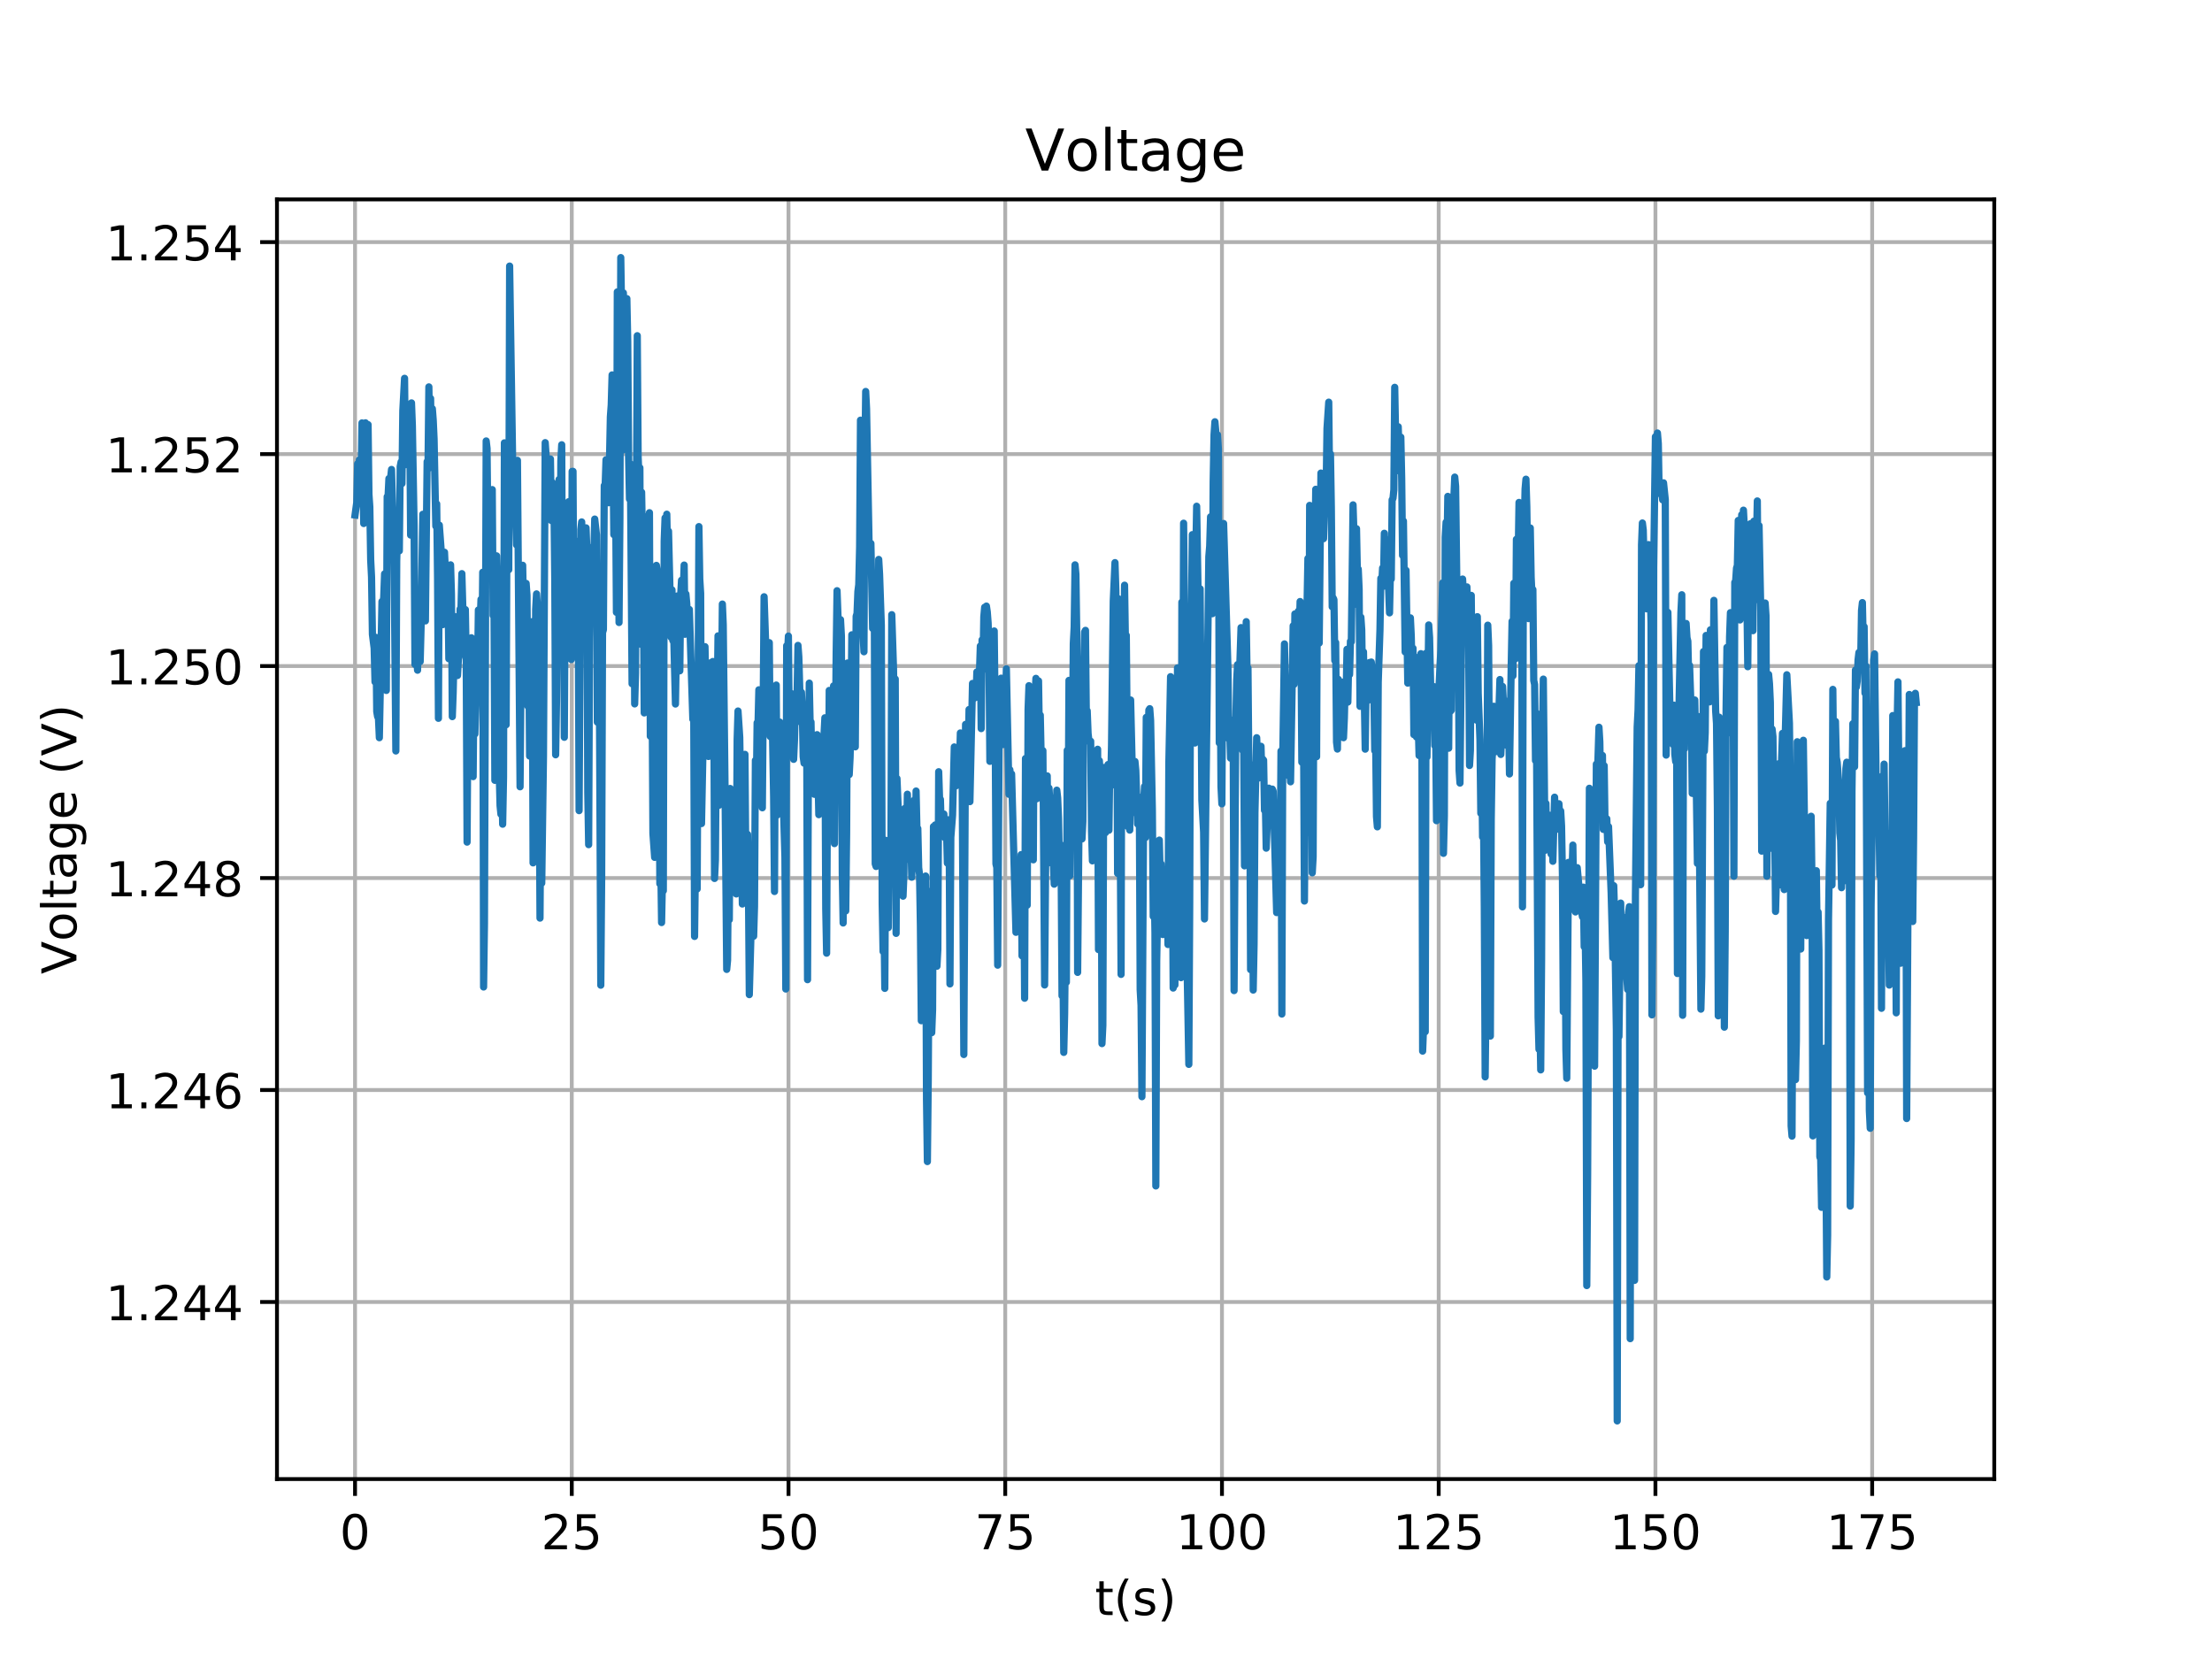 <?xml version="1.0" encoding="utf-8" standalone="no"?>
<!DOCTYPE svg PUBLIC "-//W3C//DTD SVG 1.1//EN"
  "http://www.w3.org/Graphics/SVG/1.1/DTD/svg11.dtd">
<!-- Created with matplotlib (http://matplotlib.org/) -->
<svg height="345pt" version="1.1" viewBox="0 0 460 345" width="460pt" xmlns="http://www.w3.org/2000/svg" xmlns:xlink="http://www.w3.org/1999/xlink">
 <defs>
  <style type="text/css">
*{stroke-linecap:butt;stroke-linejoin:round;}
  </style>
 </defs>
 <g id="figure_1">
  <g id="patch_1">
   <path d="M 0 345.6 
L 460.8 345.6 
L 460.8 0 
L 0 0 
z
" style="fill:#ffffff;"/>
  </g>
  <g id="axes_1">
   <g id="patch_2">
    <path d="M 57.6 307.584 
L 414.72 307.584 
L 414.72 41.472 
L 57.6 41.472 
z
" style="fill:#ffffff;"/>
   </g>
   <g id="matplotlib.axis_1">
    <g id="xtick_1">
     <g id="line2d_1">
      <path clip-path="url(#p8e4922c25b)" d="M 73.833 307.584 
L 73.833 41.472 
" style="fill:none;stroke:#b0b0b0;stroke-linecap:square;stroke-width:0.8;"/>
     </g>
     <g id="line2d_2">
      <defs>
       <path d="M 0 0 
L 0 3.5 
" id="m3e5cd35d82" style="stroke:#000000;stroke-width:0.8;"/>
      </defs>
      <g>
       <use style="stroke:#000000;stroke-width:0.8;" x="73.833" xlink:href="#m3e5cd35d82" y="307.584"/>
      </g>
     </g>
     <g id="text_1">
      <!-- 0 -->
      <defs>
       <path d="M 31.781 66.406 
Q 24.172 66.406 20.328 58.906 
Q 16.5 51.422 16.5 36.375 
Q 16.5 21.391 20.328 13.891 
Q 24.172 6.391 31.781 6.391 
Q 39.453 6.391 43.281 13.891 
Q 47.125 21.391 47.125 36.375 
Q 47.125 51.422 43.281 58.906 
Q 39.453 66.406 31.781 66.406 
z
M 31.781 74.219 
Q 44.047 74.219 50.516 64.516 
Q 56.984 54.828 56.984 36.375 
Q 56.984 17.969 50.516 8.266 
Q 44.047 -1.422 31.781 -1.422 
Q 19.531 -1.422 13.062 8.266 
Q 6.594 17.969 6.594 36.375 
Q 6.594 54.828 13.062 64.516 
Q 19.531 74.219 31.781 74.219 
z
" id="DejaVuSans-30"/>
      </defs>
      <g transform="translate(70.651 322.182)scale(0.1 -0.1)">
       <use xlink:href="#DejaVuSans-30"/>
      </g>
     </g>
    </g>
    <g id="xtick_2">
     <g id="line2d_3">
      <path clip-path="url(#p8e4922c25b)" d="M 118.904 307.584 
L 118.904 41.472 
" style="fill:none;stroke:#b0b0b0;stroke-linecap:square;stroke-width:0.8;"/>
     </g>
     <g id="line2d_4">
      <g>
       <use style="stroke:#000000;stroke-width:0.8;" x="118.904" xlink:href="#m3e5cd35d82" y="307.584"/>
      </g>
     </g>
     <g id="text_2">
      <!-- 25 -->
      <defs>
       <path d="M 19.188 8.297 
L 53.609 8.297 
L 53.609 0 
L 7.328 0 
L 7.328 8.297 
Q 12.938 14.109 22.625 23.891 
Q 32.328 33.688 34.812 36.531 
Q 39.547 41.844 41.422 45.531 
Q 43.312 49.219 43.312 52.781 
Q 43.312 58.594 39.234 62.25 
Q 35.156 65.922 28.609 65.922 
Q 23.969 65.922 18.812 64.312 
Q 13.672 62.703 7.812 59.422 
L 7.812 69.391 
Q 13.766 71.781 18.938 73 
Q 24.125 74.219 28.422 74.219 
Q 39.75 74.219 46.484 68.547 
Q 53.219 62.891 53.219 53.422 
Q 53.219 48.922 51.531 44.891 
Q 49.859 40.875 45.406 35.406 
Q 44.188 33.984 37.641 27.219 
Q 31.109 20.453 19.188 8.297 
z
" id="DejaVuSans-32"/>
       <path d="M 10.797 72.906 
L 49.516 72.906 
L 49.516 64.594 
L 19.828 64.594 
L 19.828 46.734 
Q 21.969 47.469 24.109 47.828 
Q 26.266 48.188 28.422 48.188 
Q 40.625 48.188 47.75 41.5 
Q 54.891 34.812 54.891 23.391 
Q 54.891 11.625 47.562 5.094 
Q 40.234 -1.422 26.906 -1.422 
Q 22.312 -1.422 17.547 -0.641 
Q 12.797 0.141 7.719 1.703 
L 7.719 11.625 
Q 12.109 9.234 16.797 8.062 
Q 21.484 6.891 26.703 6.891 
Q 35.156 6.891 40.078 11.328 
Q 45.016 15.766 45.016 23.391 
Q 45.016 31 40.078 35.438 
Q 35.156 39.891 26.703 39.891 
Q 22.75 39.891 18.812 39.016 
Q 14.891 38.141 10.797 36.281 
z
" id="DejaVuSans-35"/>
      </defs>
      <g transform="translate(112.541 322.182)scale(0.1 -0.1)">
       <use xlink:href="#DejaVuSans-32"/>
       <use x="63.623" xlink:href="#DejaVuSans-35"/>
      </g>
     </g>
    </g>
    <g id="xtick_3">
     <g id="line2d_5">
      <path clip-path="url(#p8e4922c25b)" d="M 163.974 307.584 
L 163.974 41.472 
" style="fill:none;stroke:#b0b0b0;stroke-linecap:square;stroke-width:0.8;"/>
     </g>
     <g id="line2d_6">
      <g>
       <use style="stroke:#000000;stroke-width:0.8;" x="163.974" xlink:href="#m3e5cd35d82" y="307.584"/>
      </g>
     </g>
     <g id="text_3">
      <!-- 50 -->
      <g transform="translate(157.612 322.182)scale(0.1 -0.1)">
       <use xlink:href="#DejaVuSans-35"/>
       <use x="63.623" xlink:href="#DejaVuSans-30"/>
      </g>
     </g>
    </g>
    <g id="xtick_4">
     <g id="line2d_7">
      <path clip-path="url(#p8e4922c25b)" d="M 209.045 307.584 
L 209.045 41.472 
" style="fill:none;stroke:#b0b0b0;stroke-linecap:square;stroke-width:0.8;"/>
     </g>
     <g id="line2d_8">
      <g>
       <use style="stroke:#000000;stroke-width:0.8;" x="209.045" xlink:href="#m3e5cd35d82" y="307.584"/>
      </g>
     </g>
     <g id="text_4">
      <!-- 75 -->
      <defs>
       <path d="M 8.203 72.906 
L 55.078 72.906 
L 55.078 68.703 
L 28.609 0 
L 18.312 0 
L 43.219 64.594 
L 8.203 64.594 
z
" id="DejaVuSans-37"/>
      </defs>
      <g transform="translate(202.683 322.182)scale(0.1 -0.1)">
       <use xlink:href="#DejaVuSans-37"/>
       <use x="63.623" xlink:href="#DejaVuSans-35"/>
      </g>
     </g>
    </g>
    <g id="xtick_5">
     <g id="line2d_9">
      <path clip-path="url(#p8e4922c25b)" d="M 254.116 307.584 
L 254.116 41.472 
" style="fill:none;stroke:#b0b0b0;stroke-linecap:square;stroke-width:0.8;"/>
     </g>
     <g id="line2d_10">
      <g>
       <use style="stroke:#000000;stroke-width:0.8;" x="254.116" xlink:href="#m3e5cd35d82" y="307.584"/>
      </g>
     </g>
     <g id="text_5">
      <!-- 100 -->
      <defs>
       <path d="M 12.406 8.297 
L 28.516 8.297 
L 28.516 63.922 
L 10.984 60.406 
L 10.984 69.391 
L 28.422 72.906 
L 38.281 72.906 
L 38.281 8.297 
L 54.391 8.297 
L 54.391 0 
L 12.406 0 
z
" id="DejaVuSans-31"/>
      </defs>
      <g transform="translate(244.572 322.182)scale(0.1 -0.1)">
       <use xlink:href="#DejaVuSans-31"/>
       <use x="63.623" xlink:href="#DejaVuSans-30"/>
       <use x="127.246" xlink:href="#DejaVuSans-30"/>
      </g>
     </g>
    </g>
    <g id="xtick_6">
     <g id="line2d_11">
      <path clip-path="url(#p8e4922c25b)" d="M 299.187 307.584 
L 299.187 41.472 
" style="fill:none;stroke:#b0b0b0;stroke-linecap:square;stroke-width:0.8;"/>
     </g>
     <g id="line2d_12">
      <g>
       <use style="stroke:#000000;stroke-width:0.8;" x="299.187" xlink:href="#m3e5cd35d82" y="307.584"/>
      </g>
     </g>
     <g id="text_6">
      <!-- 125 -->
      <g transform="translate(289.643 322.182)scale(0.1 -0.1)">
       <use xlink:href="#DejaVuSans-31"/>
       <use x="63.623" xlink:href="#DejaVuSans-32"/>
       <use x="127.246" xlink:href="#DejaVuSans-35"/>
      </g>
     </g>
    </g>
    <g id="xtick_7">
     <g id="line2d_13">
      <path clip-path="url(#p8e4922c25b)" d="M 344.258 307.584 
L 344.258 41.472 
" style="fill:none;stroke:#b0b0b0;stroke-linecap:square;stroke-width:0.8;"/>
     </g>
     <g id="line2d_14">
      <g>
       <use style="stroke:#000000;stroke-width:0.8;" x="344.258" xlink:href="#m3e5cd35d82" y="307.584"/>
      </g>
     </g>
     <g id="text_7">
      <!-- 150 -->
      <g transform="translate(334.714 322.182)scale(0.1 -0.1)">
       <use xlink:href="#DejaVuSans-31"/>
       <use x="63.623" xlink:href="#DejaVuSans-35"/>
       <use x="127.246" xlink:href="#DejaVuSans-30"/>
      </g>
     </g>
    </g>
    <g id="xtick_8">
     <g id="line2d_15">
      <path clip-path="url(#p8e4922c25b)" d="M 389.329 307.584 
L 389.329 41.472 
" style="fill:none;stroke:#b0b0b0;stroke-linecap:square;stroke-width:0.8;"/>
     </g>
     <g id="line2d_16">
      <g>
       <use style="stroke:#000000;stroke-width:0.8;" x="389.329" xlink:href="#m3e5cd35d82" y="307.584"/>
      </g>
     </g>
     <g id="text_8">
      <!-- 175 -->
      <g transform="translate(379.785 322.182)scale(0.1 -0.1)">
       <use xlink:href="#DejaVuSans-31"/>
       <use x="63.623" xlink:href="#DejaVuSans-37"/>
       <use x="127.246" xlink:href="#DejaVuSans-35"/>
      </g>
     </g>
    </g>
    <g id="text_9">
     <!-- t(s) -->
     <defs>
      <path d="M 18.312 70.219 
L 18.312 54.688 
L 36.812 54.688 
L 36.812 47.703 
L 18.312 47.703 
L 18.312 18.016 
Q 18.312 11.328 20.141 9.422 
Q 21.969 7.516 27.594 7.516 
L 36.812 7.516 
L 36.812 0 
L 27.594 0 
Q 17.188 0 13.234 3.875 
Q 9.281 7.766 9.281 18.016 
L 9.281 47.703 
L 2.688 47.703 
L 2.688 54.688 
L 9.281 54.688 
L 9.281 70.219 
z
" id="DejaVuSans-74"/>
      <path d="M 31 75.875 
Q 24.469 64.656 21.281 53.656 
Q 18.109 42.672 18.109 31.391 
Q 18.109 20.125 21.312 9.062 
Q 24.516 -2 31 -13.188 
L 23.188 -13.188 
Q 15.875 -1.703 12.234 9.375 
Q 8.594 20.453 8.594 31.391 
Q 8.594 42.281 12.203 53.312 
Q 15.828 64.359 23.188 75.875 
z
" id="DejaVuSans-28"/>
      <path d="M 44.281 53.078 
L 44.281 44.578 
Q 40.484 46.531 36.375 47.5 
Q 32.281 48.484 27.875 48.484 
Q 21.188 48.484 17.844 46.438 
Q 14.5 44.391 14.5 40.281 
Q 14.5 37.156 16.891 35.375 
Q 19.281 33.594 26.516 31.984 
L 29.594 31.297 
Q 39.156 29.25 43.188 25.516 
Q 47.219 21.781 47.219 15.094 
Q 47.219 7.469 41.188 3.016 
Q 35.156 -1.422 24.609 -1.422 
Q 20.219 -1.422 15.453 -0.562 
Q 10.688 0.297 5.422 2 
L 5.422 11.281 
Q 10.406 8.688 15.234 7.391 
Q 20.062 6.109 24.812 6.109 
Q 31.156 6.109 34.562 8.281 
Q 37.984 10.453 37.984 14.406 
Q 37.984 18.062 35.516 20.016 
Q 33.062 21.969 24.703 23.781 
L 21.578 24.516 
Q 13.234 26.266 9.516 29.906 
Q 5.812 33.547 5.812 39.891 
Q 5.812 47.609 11.281 51.797 
Q 16.75 56 26.812 56 
Q 31.781 56 36.172 55.266 
Q 40.578 54.547 44.281 53.078 
z
" id="DejaVuSans-73"/>
      <path d="M 8.016 75.875 
L 15.828 75.875 
Q 23.141 64.359 26.781 53.312 
Q 30.422 42.281 30.422 31.391 
Q 30.422 20.453 26.781 9.375 
Q 23.141 -1.703 15.828 -13.188 
L 8.016 -13.188 
Q 14.5 -2 17.703 9.062 
Q 20.906 20.125 20.906 31.391 
Q 20.906 42.672 17.703 53.656 
Q 14.5 64.656 8.016 75.875 
z
" id="DejaVuSans-29"/>
     </defs>
     <g transform="translate(227.694 335.861)scale(0.1 -0.1)">
      <use xlink:href="#DejaVuSans-74"/>
      <use x="39.209" xlink:href="#DejaVuSans-28"/>
      <use x="78.223" xlink:href="#DejaVuSans-73"/>
      <use x="130.322" xlink:href="#DejaVuSans-29"/>
     </g>
    </g>
   </g>
   <g id="matplotlib.axis_2">
    <g id="ytick_1">
     <g id="line2d_17">
      <path clip-path="url(#p8e4922c25b)" d="M 57.6 270.758 
L 414.72 270.758 
" style="fill:none;stroke:#b0b0b0;stroke-linecap:square;stroke-width:0.8;"/>
     </g>
     <g id="line2d_18">
      <defs>
       <path d="M 0 0 
L -3.5 0 
" id="m427b2dc413" style="stroke:#000000;stroke-width:0.8;"/>
      </defs>
      <g>
       <use style="stroke:#000000;stroke-width:0.8;" x="57.6" xlink:href="#m427b2dc413" y="270.758"/>
      </g>
     </g>
     <g id="text_10">
      <!-- 1.244 -->
      <defs>
       <path d="M 10.688 12.406 
L 21 12.406 
L 21 0 
L 10.688 0 
z
" id="DejaVuSans-2e"/>
       <path d="M 37.797 64.312 
L 12.891 25.391 
L 37.797 25.391 
z
M 35.203 72.906 
L 47.609 72.906 
L 47.609 25.391 
L 58.016 25.391 
L 58.016 17.188 
L 47.609 17.188 
L 47.609 0 
L 37.797 0 
L 37.797 17.188 
L 4.891 17.188 
L 4.891 26.703 
z
" id="DejaVuSans-34"/>
      </defs>
      <g transform="translate(21.972 274.557)scale(0.1 -0.1)">
       <use xlink:href="#DejaVuSans-31"/>
       <use x="63.623" xlink:href="#DejaVuSans-2e"/>
       <use x="95.41" xlink:href="#DejaVuSans-32"/>
       <use x="159.033" xlink:href="#DejaVuSans-34"/>
       <use x="222.656" xlink:href="#DejaVuSans-34"/>
      </g>
     </g>
    </g>
    <g id="ytick_2">
     <g id="line2d_19">
      <path clip-path="url(#p8e4922c25b)" d="M 57.6 226.677 
L 414.72 226.677 
" style="fill:none;stroke:#b0b0b0;stroke-linecap:square;stroke-width:0.8;"/>
     </g>
     <g id="line2d_20">
      <g>
       <use style="stroke:#000000;stroke-width:0.8;" x="57.6" xlink:href="#m427b2dc413" y="226.677"/>
      </g>
     </g>
     <g id="text_11">
      <!-- 1.246 -->
      <defs>
       <path d="M 33.016 40.375 
Q 26.375 40.375 22.484 35.828 
Q 18.609 31.297 18.609 23.391 
Q 18.609 15.531 22.484 10.953 
Q 26.375 6.391 33.016 6.391 
Q 39.656 6.391 43.531 10.953 
Q 47.406 15.531 47.406 23.391 
Q 47.406 31.297 43.531 35.828 
Q 39.656 40.375 33.016 40.375 
z
M 52.594 71.297 
L 52.594 62.312 
Q 48.875 64.062 45.094 64.984 
Q 41.312 65.922 37.594 65.922 
Q 27.828 65.922 22.672 59.328 
Q 17.531 52.734 16.797 39.406 
Q 19.672 43.656 24.016 45.922 
Q 28.375 48.188 33.594 48.188 
Q 44.578 48.188 50.953 41.516 
Q 57.328 34.859 57.328 23.391 
Q 57.328 12.156 50.688 5.359 
Q 44.047 -1.422 33.016 -1.422 
Q 20.359 -1.422 13.672 8.266 
Q 6.984 17.969 6.984 36.375 
Q 6.984 53.656 15.188 63.938 
Q 23.391 74.219 37.203 74.219 
Q 40.922 74.219 44.703 73.484 
Q 48.484 72.75 52.594 71.297 
z
" id="DejaVuSans-36"/>
      </defs>
      <g transform="translate(21.972 230.476)scale(0.1 -0.1)">
       <use xlink:href="#DejaVuSans-31"/>
       <use x="63.623" xlink:href="#DejaVuSans-2e"/>
       <use x="95.41" xlink:href="#DejaVuSans-32"/>
       <use x="159.033" xlink:href="#DejaVuSans-34"/>
       <use x="222.656" xlink:href="#DejaVuSans-36"/>
      </g>
     </g>
    </g>
    <g id="ytick_3">
     <g id="line2d_21">
      <path clip-path="url(#p8e4922c25b)" d="M 57.6 182.595 
L 414.72 182.595 
" style="fill:none;stroke:#b0b0b0;stroke-linecap:square;stroke-width:0.8;"/>
     </g>
     <g id="line2d_22">
      <g>
       <use style="stroke:#000000;stroke-width:0.8;" x="57.6" xlink:href="#m427b2dc413" y="182.595"/>
      </g>
     </g>
     <g id="text_12">
      <!-- 1.248 -->
      <defs>
       <path d="M 31.781 34.625 
Q 24.75 34.625 20.719 30.859 
Q 16.703 27.094 16.703 20.516 
Q 16.703 13.922 20.719 10.156 
Q 24.75 6.391 31.781 6.391 
Q 38.812 6.391 42.859 10.172 
Q 46.922 13.969 46.922 20.516 
Q 46.922 27.094 42.891 30.859 
Q 38.875 34.625 31.781 34.625 
z
M 21.922 38.812 
Q 15.578 40.375 12.031 44.719 
Q 8.5 49.078 8.5 55.328 
Q 8.5 64.062 14.719 69.141 
Q 20.953 74.219 31.781 74.219 
Q 42.672 74.219 48.875 69.141 
Q 55.078 64.062 55.078 55.328 
Q 55.078 49.078 51.531 44.719 
Q 48 40.375 41.703 38.812 
Q 48.828 37.156 52.797 32.312 
Q 56.781 27.484 56.781 20.516 
Q 56.781 9.906 50.312 4.234 
Q 43.844 -1.422 31.781 -1.422 
Q 19.734 -1.422 13.25 4.234 
Q 6.781 9.906 6.781 20.516 
Q 6.781 27.484 10.781 32.312 
Q 14.797 37.156 21.922 38.812 
z
M 18.312 54.391 
Q 18.312 48.734 21.844 45.562 
Q 25.391 42.391 31.781 42.391 
Q 38.141 42.391 41.719 45.562 
Q 45.312 48.734 45.312 54.391 
Q 45.312 60.062 41.719 63.234 
Q 38.141 66.406 31.781 66.406 
Q 25.391 66.406 21.844 63.234 
Q 18.312 60.062 18.312 54.391 
z
" id="DejaVuSans-38"/>
      </defs>
      <g transform="translate(21.972 186.394)scale(0.1 -0.1)">
       <use xlink:href="#DejaVuSans-31"/>
       <use x="63.623" xlink:href="#DejaVuSans-2e"/>
       <use x="95.41" xlink:href="#DejaVuSans-32"/>
       <use x="159.033" xlink:href="#DejaVuSans-34"/>
       <use x="222.656" xlink:href="#DejaVuSans-38"/>
      </g>
     </g>
    </g>
    <g id="ytick_4">
     <g id="line2d_23">
      <path clip-path="url(#p8e4922c25b)" d="M 57.6 138.513 
L 414.72 138.513 
" style="fill:none;stroke:#b0b0b0;stroke-linecap:square;stroke-width:0.8;"/>
     </g>
     <g id="line2d_24">
      <g>
       <use style="stroke:#000000;stroke-width:0.8;" x="57.6" xlink:href="#m427b2dc413" y="138.513"/>
      </g>
     </g>
     <g id="text_13">
      <!-- 1.250 -->
      <g transform="translate(21.972 142.313)scale(0.1 -0.1)">
       <use xlink:href="#DejaVuSans-31"/>
       <use x="63.623" xlink:href="#DejaVuSans-2e"/>
       <use x="95.41" xlink:href="#DejaVuSans-32"/>
       <use x="159.033" xlink:href="#DejaVuSans-35"/>
       <use x="222.656" xlink:href="#DejaVuSans-30"/>
      </g>
     </g>
    </g>
    <g id="ytick_5">
     <g id="line2d_25">
      <path clip-path="url(#p8e4922c25b)" d="M 57.6 94.432 
L 414.72 94.432 
" style="fill:none;stroke:#b0b0b0;stroke-linecap:square;stroke-width:0.8;"/>
     </g>
     <g id="line2d_26">
      <g>
       <use style="stroke:#000000;stroke-width:0.8;" x="57.6" xlink:href="#m427b2dc413" y="94.432"/>
      </g>
     </g>
     <g id="text_14">
      <!-- 1.252 -->
      <g transform="translate(21.972 98.231)scale(0.1 -0.1)">
       <use xlink:href="#DejaVuSans-31"/>
       <use x="63.623" xlink:href="#DejaVuSans-2e"/>
       <use x="95.41" xlink:href="#DejaVuSans-32"/>
       <use x="159.033" xlink:href="#DejaVuSans-35"/>
       <use x="222.656" xlink:href="#DejaVuSans-32"/>
      </g>
     </g>
    </g>
    <g id="ytick_6">
     <g id="line2d_27">
      <path clip-path="url(#p8e4922c25b)" d="M 57.6 50.35 
L 414.72 50.35 
" style="fill:none;stroke:#b0b0b0;stroke-linecap:square;stroke-width:0.8;"/>
     </g>
     <g id="line2d_28">
      <g>
       <use style="stroke:#000000;stroke-width:0.8;" x="57.6" xlink:href="#m427b2dc413" y="50.35"/>
      </g>
     </g>
     <g id="text_15">
      <!-- 1.254 -->
      <g transform="translate(21.972 54.149)scale(0.1 -0.1)">
       <use xlink:href="#DejaVuSans-31"/>
       <use x="63.623" xlink:href="#DejaVuSans-2e"/>
       <use x="95.41" xlink:href="#DejaVuSans-32"/>
       <use x="159.033" xlink:href="#DejaVuSans-35"/>
       <use x="222.656" xlink:href="#DejaVuSans-34"/>
      </g>
     </g>
    </g>
    <g id="text_16">
     <!-- Voltage (V) -->
     <defs>
      <path d="M 28.609 0 
L 0.781 72.906 
L 11.078 72.906 
L 34.188 11.531 
L 57.328 72.906 
L 67.578 72.906 
L 39.797 0 
z
" id="DejaVuSans-56"/>
      <path d="M 30.609 48.391 
Q 23.391 48.391 19.188 42.75 
Q 14.984 37.109 14.984 27.297 
Q 14.984 17.484 19.156 11.844 
Q 23.344 6.203 30.609 6.203 
Q 37.797 6.203 41.984 11.859 
Q 46.188 17.531 46.188 27.297 
Q 46.188 37.016 41.984 42.703 
Q 37.797 48.391 30.609 48.391 
z
M 30.609 56 
Q 42.328 56 49.016 48.375 
Q 55.719 40.766 55.719 27.297 
Q 55.719 13.875 49.016 6.219 
Q 42.328 -1.422 30.609 -1.422 
Q 18.844 -1.422 12.172 6.219 
Q 5.516 13.875 5.516 27.297 
Q 5.516 40.766 12.172 48.375 
Q 18.844 56 30.609 56 
z
" id="DejaVuSans-6f"/>
      <path d="M 9.422 75.984 
L 18.406 75.984 
L 18.406 0 
L 9.422 0 
z
" id="DejaVuSans-6c"/>
      <path d="M 34.281 27.484 
Q 23.391 27.484 19.188 25 
Q 14.984 22.516 14.984 16.5 
Q 14.984 11.719 18.141 8.906 
Q 21.297 6.109 26.703 6.109 
Q 34.188 6.109 38.703 11.406 
Q 43.219 16.703 43.219 25.484 
L 43.219 27.484 
z
M 52.203 31.203 
L 52.203 0 
L 43.219 0 
L 43.219 8.297 
Q 40.141 3.328 35.547 0.953 
Q 30.953 -1.422 24.312 -1.422 
Q 15.922 -1.422 10.953 3.297 
Q 6 8.016 6 15.922 
Q 6 25.141 12.172 29.828 
Q 18.359 34.516 30.609 34.516 
L 43.219 34.516 
L 43.219 35.406 
Q 43.219 41.609 39.141 45 
Q 35.062 48.391 27.688 48.391 
Q 23 48.391 18.547 47.266 
Q 14.109 46.141 10.016 43.891 
L 10.016 52.203 
Q 14.938 54.109 19.578 55.047 
Q 24.219 56 28.609 56 
Q 40.484 56 46.344 49.844 
Q 52.203 43.703 52.203 31.203 
z
" id="DejaVuSans-61"/>
      <path d="M 45.406 27.984 
Q 45.406 37.75 41.375 43.109 
Q 37.359 48.484 30.078 48.484 
Q 22.859 48.484 18.828 43.109 
Q 14.797 37.75 14.797 27.984 
Q 14.797 18.266 18.828 12.891 
Q 22.859 7.516 30.078 7.516 
Q 37.359 7.516 41.375 12.891 
Q 45.406 18.266 45.406 27.984 
z
M 54.391 6.781 
Q 54.391 -7.172 48.188 -13.984 
Q 42 -20.797 29.203 -20.797 
Q 24.469 -20.797 20.266 -20.094 
Q 16.062 -19.391 12.109 -17.922 
L 12.109 -9.188 
Q 16.062 -11.328 19.922 -12.344 
Q 23.781 -13.375 27.781 -13.375 
Q 36.625 -13.375 41.016 -8.766 
Q 45.406 -4.156 45.406 5.172 
L 45.406 9.625 
Q 42.625 4.781 38.281 2.391 
Q 33.938 0 27.875 0 
Q 17.828 0 11.672 7.656 
Q 5.516 15.328 5.516 27.984 
Q 5.516 40.672 11.672 48.328 
Q 17.828 56 27.875 56 
Q 33.938 56 38.281 53.609 
Q 42.625 51.219 45.406 46.391 
L 45.406 54.688 
L 54.391 54.688 
z
" id="DejaVuSans-67"/>
      <path d="M 56.203 29.594 
L 56.203 25.203 
L 14.891 25.203 
Q 15.484 15.922 20.484 11.062 
Q 25.484 6.203 34.422 6.203 
Q 39.594 6.203 44.453 7.469 
Q 49.312 8.734 54.109 11.281 
L 54.109 2.781 
Q 49.266 0.734 44.188 -0.344 
Q 39.109 -1.422 33.891 -1.422 
Q 20.797 -1.422 13.156 6.188 
Q 5.516 13.812 5.516 26.812 
Q 5.516 40.234 12.766 48.109 
Q 20.016 56 32.328 56 
Q 43.359 56 49.781 48.891 
Q 56.203 41.797 56.203 29.594 
z
M 47.219 32.234 
Q 47.125 39.594 43.094 43.984 
Q 39.062 48.391 32.422 48.391 
Q 24.906 48.391 20.391 44.141 
Q 15.875 39.891 15.188 32.172 
z
" id="DejaVuSans-65"/>
      <path id="DejaVuSans-20"/>
     </defs>
     <g transform="translate(15.892 202.577)rotate(-90)scale(0.1 -0.1)">
      <use xlink:href="#DejaVuSans-56"/>
      <use x="68.299" xlink:href="#DejaVuSans-6f"/>
      <use x="129.48" xlink:href="#DejaVuSans-6c"/>
      <use x="157.264" xlink:href="#DejaVuSans-74"/>
      <use x="196.473" xlink:href="#DejaVuSans-61"/>
      <use x="257.752" xlink:href="#DejaVuSans-67"/>
      <use x="321.229" xlink:href="#DejaVuSans-65"/>
      <use x="382.752" xlink:href="#DejaVuSans-20"/>
      <use x="414.539" xlink:href="#DejaVuSans-28"/>
      <use x="453.553" xlink:href="#DejaVuSans-56"/>
      <use x="521.961" xlink:href="#DejaVuSans-29"/>
     </g>
    </g>
   </g>
   <g id="line2d_29">
    <path clip-path="url(#p8e4922c25b)" d="M 73.833 107.105 
L 74.193 104.46 
L 74.374 96.437 
L 74.554 98.664 
L 74.734 95.622 
L 75.097 99.92 
L 75.277 87.952 
L 75.641 108.868 
L 75.821 106.466 
L 76.003 87.93 
L 76.184 105.474 
L 76.364 89.957 
L 76.544 88.304 
L 76.724 102.785 
L 76.905 105.408 
L 77.085 116.384 
L 77.265 119.999 
L 77.446 131.923 
L 77.806 134.788 
L 77.986 141.797 
L 78.167 132.54 
L 78.347 147.969 
L 78.527 149.027 
L 78.708 149.379 
L 78.888 153.413 
L 79.432 125.09 
L 79.614 125.509 
L 79.795 124.275 
L 79.977 119.338 
L 80.157 122.093 
L 80.337 143.583 
L 80.518 103.292 
L 80.698 103.292 
L 80.878 99.523 
L 81.058 113.21 
L 81.239 99.303 
L 81.419 97.628 
L 81.96 117.288 
L 82.32 156.168 
L 82.501 116.627 
L 82.681 109.816 
L 82.861 109.97 
L 83.043 114.555 
L 83.224 97.032 
L 83.406 96.063 
L 83.588 100.559 
L 83.768 85.439 
L 84.131 78.672 
L 84.311 96.636 
L 84.671 85.439 
L 84.852 86.365 
L 85.032 88.194 
L 85.212 88.084 
L 85.393 111.271 
L 85.573 83.786 
L 85.753 88.503 
L 86.114 109.309 
L 86.294 138.161 
L 86.474 129.146 
L 86.654 136.86 
L 86.835 139.373 
L 87.017 131.901 
L 87.197 130.314 
L 87.379 137.588 
L 87.56 130.579 
L 87.922 106.951 
L 88.284 118.324 
L 88.465 129.124 
L 88.825 95.997 
L 89.005 97.539 
L 89.186 80.458 
L 89.366 91.17 
L 89.546 82.86 
L 89.728 95.997 
L 89.909 84.998 
L 90.091 87.357 
L 90.271 91.302 
L 90.633 109.419 
L 90.814 104.791 
L 90.996 120.219 
L 91.176 149.379 
L 91.356 109.199 
L 91.717 114.048 
L 92.077 129.895 
L 92.438 114.841 
L 92.618 118.677 
L 92.799 127.757 
L 92.979 129.543 
L 93.159 122.335 
L 93.339 136.992 
L 93.52 121.939 
L 93.7 117.464 
L 93.88 123.57 
L 94.061 149.027 
L 94.241 143.957 
L 94.601 128.22 
L 94.782 131.438 
L 95.144 140.475 
L 95.326 137.081 
L 95.506 136.397 
L 95.687 126.655 
L 95.869 126.501 
L 96.049 119.294 
L 96.231 125.862 
L 96.411 128.066 
L 96.772 126.766 
L 96.952 136.86 
L 97.133 175.123 
L 97.313 146.889 
L 97.493 147.418 
L 97.673 134.237 
L 97.854 137.103 
L 98.034 132.628 
L 98.214 135.957 
L 98.395 161.502 
L 98.577 140.056 
L 98.757 152.641 
L 99.119 141.004 
L 99.301 140.188 
L 99.482 126.854 
L 99.662 135.009 
L 100.024 124.65 
L 100.205 136.001 
L 100.385 119.007 
L 100.565 205.253 
L 100.745 192.072 
L 101.106 91.699 
L 101.286 93.264 
L 101.467 111.668 
L 101.647 104.108 
L 101.827 104.857 
L 102.007 110.676 
L 102.188 102.917 
L 102.368 101.815 
L 102.548 127.978 
L 102.729 125.796 
L 102.909 162.273 
L 103.269 115.591 
L 103.45 122.49 
L 103.63 135.207 
L 103.81 160.444 
L 103.991 167.541 
L 104.171 169.326 
L 104.351 160.797 
L 104.531 171.398 
L 104.713 161.634 
L 104.894 92.095 
L 105.256 150.724 
L 105.436 104.835 
L 105.619 105.055 
L 105.799 118.478 
L 105.981 55.331 
L 106.702 101.948 
L 106.882 95.975 
L 107.063 99.766 
L 107.425 113.321 
L 107.605 95.732 
L 108.15 163.618 
L 108.512 122.093 
L 108.692 117.552 
L 108.873 127.206 
L 109.053 123.371 
L 109.233 126.92 
L 109.413 121.321 
L 109.594 123.812 
L 109.774 146.845 
L 109.954 135.494 
L 110.135 157.226 
L 110.315 134.921 
L 110.495 134.965 
L 110.675 129.278 
L 110.856 179.443 
L 111.036 161.458 
L 111.216 163.133 
L 111.397 126.699 
L 111.577 123.504 
L 111.937 128.683 
L 112.298 190.926 
L 112.478 165.447 
L 112.659 183.653 
L 113.019 157.27 
L 113.38 92.051 
L 113.742 97.253 
L 114.104 97.253 
L 114.287 99.92 
L 114.469 95.446 
L 114.649 108.251 
L 114.829 100.317 
L 115.009 106.819 
L 115.19 103.711 
L 115.37 120.506 
L 115.55 156.961 
L 115.731 145.655 
L 115.911 123.856 
L 116.091 129.41 
L 116.271 99.699 
L 116.452 122.446 
L 116.632 95.864 
L 116.812 92.492 
L 116.993 135.868 
L 117.173 111.227 
L 117.353 153.325 
L 117.535 120.572 
L 117.716 124.826 
L 117.898 124.429 
L 118.078 130.05 
L 118.26 104.328 
L 118.622 108.339 
L 118.803 137.147 
L 118.983 98.024 
L 119.163 98.024 
L 119.343 132.474 
L 119.524 135.295 
L 119.704 113.497 
L 119.884 112.571 
L 120.065 116.561 
L 120.245 123.768 
L 120.425 168.577 
L 120.786 110.125 
L 120.966 108.538 
L 121.146 116.428 
L 121.327 110.918 
L 121.689 131.13 
L 121.871 109.772 
L 122.051 114.533 
L 122.233 164.786 
L 122.416 175.652 
L 122.596 132.937 
L 122.776 117.2 
L 122.956 126.215 
L 123.137 121.917 
L 123.317 113.651 
L 123.497 115.128 
L 123.678 107.943 
L 124.038 111.205 
L 124.218 150.173 
L 124.579 129.256 
L 124.939 204.878 
L 125.12 182.463 
L 125.3 131.57 
L 125.482 130.931 
L 125.662 100.978 
L 125.845 101.088 
L 126.025 95.6 
L 126.207 101.485 
L 126.567 104.548 
L 126.93 86.695 
L 127.11 84.205 
L 127.29 77.967 
L 127.651 111.183 
L 127.831 96.481 
L 128.012 102.322 
L 128.192 127.339 
L 128.372 60.709 
L 128.733 129.455 
L 128.913 107.855 
L 129.093 53.568 
L 129.274 65.25 
L 129.456 93.616 
L 129.636 60.908 
L 129.818 89.23 
L 130 67.211 
L 130.182 62.384 
L 130.362 62.098 
L 130.543 71.068 
L 130.723 94.917 
L 130.903 103.777 
L 131.084 96.459 
L 131.444 142.194 
L 131.624 105.893 
L 131.805 103.204 
L 131.985 146.382 
L 132.165 140.034 
L 132.526 69.812 
L 132.706 95.005 
L 132.886 99.325 
L 133.067 97.275 
L 133.247 133.973 
L 133.429 102.366 
L 133.791 122.952 
L 133.972 148.255 
L 134.154 140.365 
L 134.334 107.48 
L 134.514 121.057 
L 134.696 108.317 
L 134.877 109.904 
L 135.057 106.62 
L 135.237 153.104 
L 135.418 124.429 
L 135.598 141.797 
L 135.778 173.316 
L 136.139 178.297 
L 136.319 175.079 
L 136.499 117.575 
L 136.68 118.831 
L 136.86 122.644 
L 137.22 183.785 
L 137.401 178.848 
L 137.581 191.852 
L 137.761 182.771 
L 137.942 185.24 
L 138.122 112.527 
L 138.302 107.7 
L 138.482 114.07 
L 138.663 106.929 
L 138.843 115.459 
L 139.023 110.455 
L 139.384 125.135 
L 139.564 132.54 
L 139.744 122.666 
L 139.925 133.224 
L 140.105 132.232 
L 140.466 146.404 
L 140.826 123.944 
L 141.006 134.744 
L 141.187 131.218 
L 141.369 139.505 
L 141.549 123.834 
L 141.731 120.66 
L 141.913 124.01 
L 142.093 122.975 
L 142.276 117.508 
L 142.456 131.901 
L 142.636 123.526 
L 142.816 125.531 
L 142.997 128.992 
L 143.177 126.942 
L 143.357 126.744 
L 144.078 149.578 
L 144.259 145.765 
L 144.439 194.739 
L 144.619 179.267 
L 144.8 174.109 
L 144.98 184.865 
L 145.342 109.508 
L 145.522 120.418 
L 145.705 123.415 
L 145.885 171.266 
L 146.61 134.48 
L 146.79 144.31 
L 146.97 143.23 
L 147.331 157.314 
L 147.691 139.197 
L 147.872 137.786 
L 148.052 141.797 
L 148.232 137.566 
L 148.412 137.962 
L 148.593 182.683 
L 148.773 178.782 
L 148.953 155.859 
L 149.134 147.308 
L 149.316 132.232 
L 149.496 167.475 
L 149.678 157.424 
L 149.858 160.268 
L 150.221 125.619 
L 150.401 129.895 
L 150.763 162.604 
L 151.124 201.594 
L 151.304 199.677 
L 151.484 177.768 
L 151.665 191.257 
L 151.845 163.97 
L 152.027 172.875 
L 152.389 165.117 
L 152.57 167.85 
L 152.752 167.607 
L 152.932 172.831 
L 153.112 185.901 
L 153.294 153.788 
L 153.475 147.859 
L 153.835 153.347 
L 154.376 187.995 
L 154.556 170.627 
L 154.737 179.553 
L 154.917 156.873 
L 155.097 179.465 
L 155.278 178.517 
L 155.46 173.514 
L 155.64 184.336 
L 155.822 206.84 
L 156.547 180.501 
L 156.727 194.695 
L 156.907 188.458 
L 157.088 158.13 
L 157.268 165.447 
L 157.448 150.305 
L 157.629 151.077 
L 157.809 143.45 
L 157.991 151.495 
L 158.171 154.295 
L 158.351 151.451 
L 158.534 167.982 
L 158.896 124.099 
L 159.258 134.744 
L 159.439 136.772 
L 159.619 147.859 
L 159.979 133.642 
L 160.16 153.148 
L 160.34 153.281 
L 160.52 145.831 
L 160.881 165.668 
L 161.061 185.394 
L 161.241 149.556 
L 161.422 142.459 
L 161.602 169.503 
L 161.964 150.349 
L 162.146 150.151 
L 162.328 158.306 
L 162.511 154.295 
L 163.232 178.231 
L 163.412 205.672 
L 163.592 134.281 
L 163.773 136.067 
L 163.953 132.276 
L 164.135 150.834 
L 164.315 155.11 
L 164.496 144.178 
L 164.678 151.561 
L 164.858 150.9 
L 165.04 157.909 
L 165.22 153.788 
L 165.402 146.073 
L 165.583 150.217 
L 165.763 144.112 
L 165.943 134.215 
L 166.123 136.64 
L 166.484 149.071 
L 166.664 143.979 
L 166.846 148.057 
L 167.027 157.336 
L 167.209 158.703 
L 167.389 154.537 
L 167.571 152.928 
L 167.751 150.283 
L 167.932 203.732 
L 168.114 158.284 
L 168.294 142.062 
L 168.474 150.636 
L 168.655 150.151 
L 168.835 160.422 
L 169.015 163.199 
L 169.195 161.766 
L 169.376 165.183 
L 169.556 163.309 
L 169.917 152.774 
L 170.277 169.415 
L 170.457 161.7 
L 170.638 162.251 
L 170.818 163.177 
L 171.539 149.269 
L 171.719 188.987 
L 171.9 198.222 
L 172.08 162.295 
L 172.26 172.522 
L 172.441 143.583 
L 172.621 145.478 
L 172.801 148.939 
L 172.983 155.375 
L 173.346 142.635 
L 173.528 175.432 
L 173.89 135.758 
L 174.07 122.842 
L 174.431 132.65 
L 174.611 128.859 
L 174.793 128.859 
L 174.974 132.276 
L 175.156 181.471 
L 175.336 191.94 
L 175.518 164.257 
L 175.698 169.282 
L 175.879 189.428 
L 176.061 173.316 
L 176.241 137.874 
L 176.602 161.083 
L 176.782 157.49 
L 176.962 149.181 
L 177.142 132.011 
L 177.323 141.07 
L 177.503 136.287 
L 177.683 135.824 
L 177.864 155.308 
L 178.044 128.154 
L 178.224 127.603 
L 178.404 123.019 
L 178.585 121.586 
L 178.765 113.739 
L 178.945 87.379 
L 179.126 89.296 
L 179.306 128.397 
L 179.666 135.538 
L 179.847 96.349 
L 180.027 81.406 
L 180.207 85.02 
L 180.748 114.07 
L 180.928 117.575 
L 181.109 113.012 
L 181.469 130.689 
L 181.649 124.672 
L 181.83 129.455 
L 182.01 179.641 
L 182.19 180.192 
L 182.371 143.318 
L 182.551 158.46 
L 182.733 116.34 
L 182.915 119.426 
L 183.277 130.05 
L 183.458 188.017 
L 183.64 197.869 
L 183.82 190.353 
L 184 205.539 
L 184.181 174.748 
L 184.361 184.402 
L 184.541 178.495 
L 184.722 192.91 
L 184.904 176.886 
L 185.084 183.102 
L 185.266 181.14 
L 185.448 127.824 
L 185.81 138.976 
L 185.991 150.327 
L 186.171 141.202 
L 186.351 194.1 
L 186.532 161.899 
L 187.072 174.969 
L 187.253 184.623 
L 187.433 178.385 
L 187.794 186.364 
L 187.974 181.801 
L 188.154 168.114 
L 188.334 173.624 
L 188.515 175.123 
L 188.695 165.161 
L 189.057 178.76 
L 189.239 175.608 
L 189.42 174.418 
L 189.6 182.419 
L 189.782 177.085 
L 189.962 167.232 
L 190.144 166.373 
L 190.325 176.335 
L 190.505 164.499 
L 190.685 172.5 
L 190.866 172.302 
L 191.046 180.435 
L 191.226 181.868 
L 191.406 192.513 
L 191.589 212.262 
L 191.951 203.534 
L 192.313 183.984 
L 192.494 182.176 
L 192.674 228.66 
L 192.856 241.554 
L 193.036 224.517 
L 193.216 194.651 
L 193.397 198.442 
L 193.579 185.328 
L 193.759 214.752 
L 193.939 209.97 
L 194.121 171.883 
L 194.302 173.007 
L 194.484 171.552 
L 194.664 172.214 
L 194.844 200.933 
L 195.027 197.472 
L 195.207 160.488 
L 195.387 166.064 
L 195.567 166.241 
L 195.748 172.699 
L 195.928 172.126 
L 196.288 169.282 
L 196.469 174.175 
L 196.649 170.296 
L 196.829 172.522 
L 197.01 179.487 
L 197.19 172.015 
L 197.37 170.495 
L 197.55 204.614 
L 197.731 174.131 
L 198.091 169.525 
L 198.452 155.33 
L 198.632 157.931 
L 198.812 163.419 
L 198.993 162.339 
L 199.353 157.116 
L 199.534 158.857 
L 199.714 152.421 
L 199.894 159.077 
L 200.074 159.783 
L 200.435 219.293 
L 200.796 150.636 
L 200.976 164.323 
L 201.156 156.124 
L 201.336 158.064 
L 201.517 147.55 
L 201.699 166.704 
L 202.241 142.128 
L 202.422 145.346 
L 202.604 144.112 
L 202.784 143.671 
L 202.966 145.015 
L 203.146 139.726 
L 203.327 144.575 
L 203.507 140.695 
L 203.687 139.836 
L 203.868 134.348 
L 204.048 151.517 
L 204.228 133.069 
L 204.408 139.329 
L 204.589 128.264 
L 204.769 126.281 
L 204.949 127.691 
L 205.13 126.038 
L 205.31 127.25 
L 205.49 129.587 
L 205.67 136.992 
L 205.851 158.328 
L 206.031 131.284 
L 206.211 132.232 
L 206.392 143.428 
L 206.752 131.218 
L 206.932 146.646 
L 207.113 179.641 
L 207.293 180.391 
L 207.475 200.712 
L 207.839 144.575 
L 208.202 141.026 
L 208.562 154.846 
L 208.742 147.815 
L 208.923 154.427 
L 209.283 139.086 
L 209.826 165.183 
L 210.008 160.069 
L 210.188 163.045 
L 210.369 160.951 
L 211.274 193.88 
L 211.454 187.268 
L 211.634 191.169 
L 212.175 184.512 
L 212.355 177.724 
L 212.536 198.773 
L 212.716 178.914 
L 212.896 179.487 
L 213.076 207.589 
L 213.257 157.733 
L 213.437 159.518 
L 213.617 188.237 
L 213.798 147.528 
L 213.98 142.591 
L 214.16 151.429 
L 214.34 154.625 
L 214.885 178.804 
L 215.065 143.891 
L 215.247 144.685 
L 215.427 141.07 
L 215.608 166.108 
L 215.97 141.599 
L 216.152 153.435 
L 216.334 148.718 
L 216.697 166.086 
L 216.877 156.102 
L 217.237 204.834 
L 217.598 161.987 
L 217.778 161.348 
L 217.959 179.465 
L 218.139 163.882 
L 218.503 169.238 
L 218.685 175.718 
L 218.867 174.418 
L 219.228 183.873 
L 219.408 165.91 
L 219.588 171.971 
L 219.769 164.323 
L 219.949 165.954 
L 220.129 170.12 
L 220.309 179.355 
L 220.492 175.586 
L 220.672 180.347 
L 220.854 207.082 
L 221.036 199.831 
L 221.216 218.852 
L 221.398 210.807 
L 221.579 193.527 
L 221.759 204.261 
L 221.939 156.036 
L 222.12 173.624 
L 222.3 141.489 
L 222.48 182.132 
L 222.66 165.866 
L 222.841 173.823 
L 223.201 133.841 
L 223.382 130.424 
L 223.562 117.464 
L 223.742 119.426 
L 223.922 132.011 
L 224.103 202.211 
L 224.465 162.604 
L 224.645 160.466 
L 224.827 170.737 
L 225.009 174.462 
L 225.19 170.781 
L 225.372 139.373 
L 225.552 131.416 
L 225.732 131.086 
L 225.913 149.291 
L 226.093 147.815 
L 226.273 152.509 
L 226.454 154.14 
L 226.634 154.339 
L 226.814 154.14 
L 226.994 172.875 
L 227.175 179.024 
L 227.355 177.481 
L 227.716 162.78 
L 227.896 166.902 
L 228.076 165.139 
L 228.256 155.815 
L 228.438 197.472 
L 228.619 158.196 
L 228.983 163.706 
L 229.163 217.023 
L 229.345 213.232 
L 229.526 159.606 
L 229.886 173.161 
L 230.247 159.672 
L 230.427 158.989 
L 230.607 172.655 
L 230.788 159.099 
L 230.968 163.464 
L 231.148 155.088 
L 231.509 125.024 
L 231.869 117.001 
L 232.05 122.798 
L 232.23 138.91 
L 232.412 181.625 
L 232.592 124.517 
L 232.774 159.959 
L 232.956 172.699 
L 233.137 202.63 
L 233.319 128.661 
L 233.499 126.06 
L 233.679 143.495 
L 233.86 121.696 
L 234.04 133.532 
L 234.22 132.121 
L 234.581 171.927 
L 234.761 169.988 
L 234.941 172.632 
L 235.122 145.566 
L 235.662 168.312 
L 235.843 168.974 
L 236.023 158.35 
L 236.203 160.268 
L 236.566 171.354 
L 236.748 166.417 
L 236.928 165.778 
L 237.108 205.782 
L 237.29 209.066 
L 237.471 228.065 
L 237.833 166.659 
L 238.013 163.552 
L 238.194 174.197 
L 238.374 149.181 
L 238.554 157.821 
L 238.734 153.942 
L 238.915 147.66 
L 239.097 147.374 
L 239.277 149.798 
L 239.639 168.379 
L 239.822 190.574 
L 240.002 182.749 
L 240.182 193.99 
L 240.364 246.624 
L 240.544 199.809 
L 240.905 180.259 
L 241.085 174.704 
L 241.266 181.581 
L 241.446 179.641 
L 241.806 194.343 
L 241.987 182.595 
L 242.347 193.042 
L 242.528 180.744 
L 242.708 181.713 
L 242.888 196.415 
L 243.068 158.725 
L 243.429 140.717 
L 243.609 149.688 
L 243.97 205.473 
L 244.15 204.614 
L 244.33 204.834 
L 244.511 142.304 
L 244.691 176.952 
L 244.871 138.888 
L 245.052 182.352 
L 245.596 203.313 
L 245.776 125.223 
L 245.957 159.695 
L 246.139 108.802 
L 246.319 127.735 
L 246.681 143.759 
L 246.863 201.021 
L 247.226 221.343 
L 247.408 187.885 
L 247.588 133.951 
L 247.77 128.22 
L 247.951 111.183 
L 248.131 112.946 
L 248.491 154.515 
L 248.672 115.613 
L 248.852 105.276 
L 249.213 127.096 
L 249.393 126.148 
L 249.573 122.446 
L 249.935 166.395 
L 250.298 173.029 
L 250.48 191.103 
L 251.383 115.767 
L 251.563 113.585 
L 251.744 107.48 
L 251.924 112.175 
L 252.106 127.625 
L 252.286 100.228 
L 252.467 90.398 
L 252.649 87.709 
L 252.829 89.693 
L 253.011 96.966 
L 253.191 90.42 
L 253.373 93.418 
L 253.554 154.493 
L 253.734 138.646 
L 253.916 163.596 
L 254.096 167.166 
L 254.459 108.868 
L 255.364 139.152 
L 255.544 153.655 
L 255.726 151.914 
L 255.908 157.667 
L 256.271 149.776 
L 256.453 153.766 
L 256.633 206.002 
L 256.995 150.57 
L 257.177 141.401 
L 257.36 138.205 
L 257.54 138.271 
L 257.72 141.533 
L 258.082 130.512 
L 258.263 134.965 
L 258.443 156.08 
L 258.623 153.721 
L 258.804 180.06 
L 258.984 141.467 
L 259.164 129.278 
L 259.344 140.784 
L 259.525 138.888 
L 259.705 159.672 
L 259.887 160.488 
L 260.067 201.638 
L 260.432 159.099 
L 260.612 205.892 
L 260.794 196.304 
L 260.974 168.996 
L 261.335 153.413 
L 261.695 161.81 
L 261.876 159.364 
L 262.056 161.37 
L 262.236 155.198 
L 262.416 161.436 
L 262.597 157.865 
L 262.777 158.086 
L 262.957 168.511 
L 263.138 166.902 
L 263.318 176.379 
L 263.678 167.673 
L 263.861 163.904 
L 264.041 167.034 
L 264.223 165.293 
L 264.405 168.246 
L 264.585 164.103 
L 264.767 164.544 
L 265.489 189.78 
L 265.669 169.018 
L 265.849 185.637 
L 266.029 179.333 
L 266.21 182.264 
L 266.39 156.19 
L 266.57 210.873 
L 266.751 157.799 
L 267.111 133.907 
L 267.291 142.37 
L 267.472 143.495 
L 267.652 151.87 
L 267.834 142.15 
L 268.014 161.348 
L 268.196 157.116 
L 268.378 162.582 
L 268.921 130.138 
L 269.101 142.326 
L 269.282 127.669 
L 269.462 130.49 
L 269.642 129.587 
L 269.823 133.532 
L 270.003 127.096 
L 270.183 131.747 
L 270.363 125.09 
L 270.544 133.312 
L 270.724 158.504 
L 270.904 157.072 
L 271.085 152.972 
L 271.265 187.378 
L 271.445 163.486 
L 271.625 173.294 
L 271.807 125.994 
L 271.988 116.142 
L 272.17 149.93 
L 272.35 105.099 
L 272.53 116.362 
L 272.712 107.458 
L 272.893 181.515 
L 273.075 178.187 
L 273.255 132.849 
L 273.616 101.749 
L 273.796 157.358 
L 273.976 115.811 
L 274.157 107.017 
L 274.337 133.73 
L 274.697 98.377 
L 274.878 100.096 
L 275.058 103.05 
L 275.238 112.02 
L 275.419 106.003 
L 275.599 105.717 
L 275.779 101.948 
L 275.959 89.098 
L 276.32 83.632 
L 276.5 100.052 
L 276.681 94.41 
L 276.861 105.562 
L 277.041 126.192 
L 277.221 124.319 
L 277.402 124.694 
L 277.582 137.367 
L 277.762 133.62 
L 277.943 154.339 
L 278.123 155.771 
L 278.303 141.268 
L 278.485 148.872 
L 278.665 143.362 
L 278.848 141.819 
L 279.028 142.348 
L 279.208 143.23 
L 279.39 153.413 
L 279.57 149.313 
L 279.753 141.643 
L 279.933 145.192 
L 280.113 135.031 
L 280.293 146.007 
L 280.474 136.926 
L 280.654 140.277 
L 280.834 133.356 
L 281.015 133.466 
L 281.375 104.989 
L 281.555 110.786 
L 281.736 125.686 
L 282.096 109.948 
L 282.277 119.117 
L 282.459 118.346 
L 282.641 122.556 
L 282.823 146.889 
L 283.003 128.352 
L 283.183 130.997 
L 283.365 143.759 
L 283.546 135.56 
L 283.906 155.793 
L 284.087 142.767 
L 284.267 142.437 
L 284.447 145.677 
L 284.627 139.571 
L 284.808 137.764 
L 284.988 140.255 
L 285.168 137.676 
L 285.529 140.96 
L 285.709 144.2 
L 285.889 156.102 
L 286.07 153.501 
L 286.25 169.789 
L 286.432 171.949 
L 286.612 141.841 
L 286.975 130.953 
L 287.155 120.264 
L 287.337 121.52 
L 287.517 118.126 
L 287.699 121.917 
L 287.88 110.896 
L 288.06 117.905 
L 288.24 112.152 
L 288.421 113.1 
L 288.601 121.233 
L 288.781 122.6 
L 288.961 127.449 
L 289.142 119.029 
L 289.322 120.418 
L 289.502 103.953 
L 289.683 103.645 
L 289.863 101.859 
L 290.043 80.546 
L 290.223 90.354 
L 290.406 91.699 
L 290.588 97.87 
L 290.77 88.745 
L 290.95 94.211 
L 291.132 91.743 
L 291.312 90.905 
L 291.493 99.545 
L 291.673 115.503 
L 291.853 108.361 
L 292.214 135.582 
L 292.394 118.61 
L 292.756 142.062 
L 292.938 138.006 
L 293.119 136.706 
L 293.299 128.485 
L 293.481 132.254 
L 293.661 140.056 
L 293.844 134.81 
L 294.024 152.774 
L 294.204 136.574 
L 294.384 150.966 
L 294.565 153.259 
L 294.745 143.715 
L 295.105 157.116 
L 295.288 138.293 
L 295.484 135.935 
L 295.664 138.183 
L 295.846 218.588 
L 296.027 213.827 
L 296.209 205.231 
L 296.389 214.554 
L 296.569 135.846 
L 296.75 157.424 
L 297.11 129.961 
L 297.291 132.584 
L 297.651 148.762 
L 297.831 145.126 
L 298.012 148.52 
L 298.192 142.789 
L 298.372 155.066 
L 298.553 152.311 
L 298.733 170.671 
L 298.913 161.458 
L 299.093 146.25 
L 299.456 138.624 
L 299.636 135.273 
L 299.998 121.233 
L 300.18 177.459 
L 300.363 169.657 
L 300.543 111.734 
L 300.723 108.604 
L 300.903 114.819 
L 301.084 103.226 
L 301.264 155.595 
L 301.444 129.653 
L 301.625 147.925 
L 301.805 147.704 
L 302.165 104.835 
L 302.346 103.358 
L 302.526 99.215 
L 302.706 101.132 
L 303.069 130.314 
L 303.251 127.934 
L 303.433 160.246 
L 303.613 162.846 
L 303.975 129.058 
L 304.156 120.418 
L 304.336 123.922 
L 304.516 131.835 
L 304.697 131.548 
L 305.057 122.049 
L 305.418 133.907 
L 305.598 159.188 
L 305.778 156.08 
L 305.959 123.812 
L 306.139 143.737 
L 306.319 140.034 
L 306.499 140.1 
L 306.68 138.117 
L 307.04 149.754 
L 307.221 128.242 
L 307.403 144.178 
L 307.765 153.788 
L 307.945 169.128 
L 308.127 158.46 
L 308.308 174.043 
L 308.488 167.828 
L 308.67 188.921 
L 308.85 223.944 
L 309.031 207.854 
L 309.391 130.006 
L 309.571 134.304 
L 309.752 162.912 
L 309.932 215.458 
L 310.112 170.517 
L 310.293 157.843 
L 310.473 154.978 
L 310.653 146.867 
L 310.833 147.021 
L 311.014 156.322 
L 311.194 149.247 
L 311.376 151.782 
L 311.556 152.465 
L 311.919 141.312 
L 312.101 156.895 
L 312.281 153.126 
L 312.461 142.745 
L 312.643 146.051 
L 312.824 152.664 
L 313.004 147.374 
L 313.184 145.809 
L 313.365 155.022 
L 313.545 149.6 
L 313.725 149.203 
L 313.905 160.951 
L 314.266 138.513 
L 314.446 129.212 
L 314.627 140.541 
L 314.807 121.299 
L 314.987 134.304 
L 315.167 136.992 
L 315.348 112.152 
L 315.528 117.575 
L 315.708 116.384 
L 315.889 104.482 
L 316.249 120.484 
L 316.429 115.613 
L 316.61 188.59 
L 316.79 118.148 
L 317.151 101.683 
L 317.331 99.655 
L 317.511 105.386 
L 317.872 128.639 
L 318.232 109.794 
L 318.413 120.043 
L 318.593 123.746 
L 318.773 122.6 
L 318.953 141.511 
L 319.134 142.348 
L 319.316 158.174 
L 319.496 148.299 
L 319.858 211.512 
L 320.039 218.213 
L 320.221 211.645 
L 320.401 222.489 
L 320.583 199.655 
L 320.763 154.272 
L 320.944 141.224 
L 321.304 176.842 
L 321.485 167.078 
L 321.665 175.939 
L 321.845 170.781 
L 322.025 174.859 
L 322.206 169.525 
L 322.386 175.983 
L 322.566 177.614 
L 322.747 170.274 
L 322.927 179.112 
L 323.289 165.778 
L 323.47 171.729 
L 323.652 172.478 
L 323.832 168.731 
L 324.012 170.847 
L 324.194 167.144 
L 324.375 170.517 
L 324.557 168.643 
L 324.737 171.773 
L 324.917 181.934 
L 325.097 210.366 
L 325.278 205.65 
L 325.458 188.37 
L 325.638 218.213 
L 325.819 224.23 
L 326.181 179.333 
L 326.363 182.992 
L 326.543 184.094 
L 326.906 181.956 
L 327.086 175.74 
L 327.268 187.29 
L 327.448 189.229 
L 327.629 189.648 
L 327.809 181.713 
L 327.991 180.435 
L 328.352 184.358 
L 328.534 187.268 
L 328.716 185.041 
L 328.898 189.56 
L 329.078 190.64 
L 329.258 184.49 
L 329.439 196.877 
L 329.619 192.006 
L 329.799 204.129 
L 329.98 267.342 
L 330.162 243.89 
L 330.522 163.926 
L 330.704 165.381 
L 330.885 168.401 
L 331.247 210.521 
L 331.429 188.436 
L 331.609 221.717 
L 331.972 158.901 
L 332.152 162.78 
L 332.514 151.231 
L 332.696 154.272 
L 332.878 165.712 
L 333.239 157.094 
L 333.419 172.478 
L 333.6 159.232 
L 333.782 171.773 
L 333.962 171.663 
L 334.144 170.274 
L 334.324 175.057 
L 334.506 171.905 
L 335.049 185.681 
L 335.41 199.148 
L 335.59 184.182 
L 335.77 190.199 
L 336.131 214.179 
L 336.311 295.488 
L 336.491 211.116 
L 336.672 215.568 
L 337.032 187.797 
L 337.213 199.236 
L 337.573 190.728 
L 337.934 201.241 
L 338.114 203.049 
L 338.294 203.093 
L 338.474 205.76 
L 338.655 189.824 
L 338.835 188.546 
L 339.015 278.384 
L 339.196 189.141 
L 339.376 204.57 
L 339.556 191.984 
L 339.919 266.262 
L 340.099 186.232 
L 340.461 151.209 
L 340.643 147.682 
L 340.825 138.425 
L 341.006 150.988 
L 341.186 183.984 
L 341.366 113.321 
L 341.547 108.758 
L 341.727 110.235 
L 342.087 124.892 
L 342.268 126.303 
L 342.448 126.611 
L 342.809 113.255 
L 342.989 114.621 
L 343.349 129.587 
L 343.53 211.05 
L 343.71 192.205 
L 343.892 117.905 
L 344.254 90.817 
L 344.494 95.666 
L 344.674 90.046 
L 344.857 92.25 
L 345.037 102.609 
L 345.217 101.926 
L 345.397 102.036 
L 345.579 102.366 
L 345.762 103.953 
L 345.942 100.405 
L 346.304 103.887 
L 346.486 157.028 
L 346.847 127.339 
L 347.388 153.126 
L 347.568 150.063 
L 347.748 153.788 
L 347.929 154.824 
L 348.109 146.646 
L 348.289 156.851 
L 348.469 158.372 
L 348.65 149.534 
L 348.832 202.454 
L 349.012 184.204 
L 349.194 145.17 
L 349.557 127.383 
L 349.739 123.68 
L 349.919 211.138 
L 350.099 147.374 
L 350.279 155.749 
L 350.46 130.27 
L 350.64 129.653 
L 350.82 132.606 
L 351.001 133.356 
L 351.181 141.268 
L 351.361 138.381 
L 351.722 148.961 
L 351.902 164.984 
L 352.082 159.717 
L 352.263 165.072 
L 352.443 145.566 
L 352.623 154.757 
L 352.986 179.553 
L 353.168 149.005 
L 353.712 209.859 
L 353.892 203.005 
L 354.253 135.494 
L 354.433 156.212 
L 354.613 152.355 
L 354.794 132.144 
L 354.974 145.875 
L 355.154 144.332 
L 355.335 133.003 
L 355.515 145.963 
L 355.695 130.975 
L 356.236 144.222 
L 356.416 124.848 
L 356.779 147.792 
L 356.959 150.481 
L 357.141 167.894 
L 357.321 211.248 
L 357.503 149.137 
L 357.686 173.492 
L 357.866 176.291 
L 358.046 168.952 
L 358.226 179.068 
L 358.408 178.01 
L 358.589 213.606 
L 358.771 193.659 
L 358.953 147.308 
L 359.133 134.634 
L 359.496 152.399 
L 359.676 132.474 
L 359.856 127.405 
L 360.036 132.011 
L 360.217 147.969 
L 360.397 133.334 
L 360.577 182.22 
L 360.758 121.101 
L 360.938 120.881 
L 361.118 118.148 
L 361.298 117.597 
L 361.479 108.229 
L 361.659 109.838 
L 361.839 128.926 
L 362.02 112.924 
L 362.2 107.039 
L 362.38 116.847 
L 362.56 106.091 
L 362.921 113.078 
L 363.101 122.666 
L 363.282 125.112 
L 363.462 138.646 
L 363.642 116.472 
L 363.822 110.918 
L 364.003 108.912 
L 364.183 115.481 
L 364.363 117.2 
L 364.543 131.152 
L 364.724 108.384 
L 364.904 110.852 
L 365.084 109.199 
L 365.265 112.593 
L 365.445 104.174 
L 365.627 124.738 
L 365.809 109.309 
L 366.171 127.228 
L 366.354 176.997 
L 366.534 166.88 
L 366.714 126.038 
L 366.894 131.967 
L 367.075 125.399 
L 367.255 128.066 
L 367.435 182.22 
L 367.796 140.255 
L 367.976 142.194 
L 368.156 146.073 
L 368.337 176.401 
L 368.517 151.606 
L 368.697 153.192 
L 368.878 168.974 
L 369.058 172.059 
L 369.238 189.538 
L 369.599 175.961 
L 369.779 162.538 
L 369.959 158.791 
L 370.139 184.028 
L 370.5 157.601 
L 370.68 152.509 
L 370.861 153.766 
L 371.041 184.997 
L 371.221 154.25 
L 371.582 140.321 
L 372.123 150.393 
L 372.303 164.632 
L 372.483 234.148 
L 372.663 236.264 
L 373.024 160.995 
L 373.204 215.59 
L 373.385 224.517 
L 373.567 216.516 
L 373.747 154.25 
L 373.929 154.713 
L 374.111 171.376 
L 374.291 175.233 
L 374.474 197.362 
L 374.654 166.351 
L 375.014 153.942 
L 375.375 179.906 
L 375.735 194.563 
L 376.096 174.726 
L 376.276 186.342 
L 376.457 171.971 
L 376.637 169.745 
L 376.817 184.138 
L 376.997 236.22 
L 377.178 208.074 
L 377.358 210.741 
L 377.54 200.25 
L 377.72 181.074 
L 377.903 195.533 
L 378.085 189.67 
L 378.265 197.649 
L 378.447 240.606 
L 378.627 241.025 
L 378.808 251.076 
L 378.988 244.86 
L 379.168 246.491 
L 379.348 240.893 
L 379.529 217.948 
L 379.889 265.557 
L 380.07 256.872 
L 380.25 191.279 
L 380.61 167.056 
L 380.791 181.868 
L 380.971 184.05 
L 381.151 143.362 
L 381.331 160.973 
L 381.514 151.429 
L 381.694 150.019 
L 381.876 157.535 
L 382.056 158.526 
L 382.419 163.419 
L 382.599 173.206 
L 382.781 174.77 
L 382.961 184.601 
L 383.322 169.282 
L 383.502 183.19 
L 383.863 159.849 
L 384.043 158.504 
L 384.225 161.744 
L 384.587 179.906 
L 384.768 250.811 
L 384.95 237.322 
L 385.13 164.566 
L 385.31 150.504 
L 385.492 159.188 
L 385.673 159.452 
L 385.853 139.329 
L 386.033 142.899 
L 386.214 141.687 
L 386.394 137.257 
L 386.574 135.692 
L 386.754 137.367 
L 386.935 137.962 
L 387.115 126.964 
L 387.295 125.311 
L 387.476 133.797 
L 387.658 130.314 
L 387.838 144.134 
L 388.02 138.491 
L 388.381 227.272 
L 388.563 183.168 
L 388.743 230.93 
L 388.925 234.633 
L 389.105 188.436 
L 389.286 175.299 
L 389.646 137.279 
L 389.826 135.979 
L 390.187 165.139 
L 390.367 165.161 
L 390.548 172.765 
L 390.728 168.489 
L 390.908 182.11 
L 391.088 171.552 
L 391.269 209.683 
L 391.449 161.37 
L 391.629 180.126 
L 391.81 158.901 
L 391.99 172.963 
L 392.17 173.073 
L 392.35 188.127 
L 392.531 179.597 
L 392.891 204.856 
L 393.072 193.924 
L 393.252 203.137 
L 393.432 184.667 
L 393.612 148.806 
L 393.793 151.473 
L 393.973 182.661 
L 394.153 183.631 
L 394.334 210.631 
L 394.514 151.473 
L 394.694 141.797 
L 395.237 200.316 
L 395.599 171.134 
L 395.779 172.478 
L 395.96 179.465 
L 396.142 156.102 
L 396.322 162.45 
L 396.504 232.606 
L 397.045 144.42 
L 397.225 147.197 
L 397.406 156.168 
L 397.766 191.632 
L 397.946 174.065 
L 398.127 145.434 
L 398.307 144.178 
L 398.487 146.095 
L 398.487 146.095 
" style="fill:none;stroke:#1f77b4;stroke-linecap:square;stroke-width:1.5;"/>
   </g>
   <g id="patch_3">
    <path d="M 57.6 307.584 
L 57.6 41.472 
" style="fill:none;stroke:#000000;stroke-linecap:square;stroke-linejoin:miter;stroke-width:0.8;"/>
   </g>
   <g id="patch_4">
    <path d="M 414.72 307.584 
L 414.72 41.472 
" style="fill:none;stroke:#000000;stroke-linecap:square;stroke-linejoin:miter;stroke-width:0.8;"/>
   </g>
   <g id="patch_5">
    <path d="M 57.6 307.584 
L 414.72 307.584 
" style="fill:none;stroke:#000000;stroke-linecap:square;stroke-linejoin:miter;stroke-width:0.8;"/>
   </g>
   <g id="patch_6">
    <path d="M 57.6 41.472 
L 414.72 41.472 
" style="fill:none;stroke:#000000;stroke-linecap:square;stroke-linejoin:miter;stroke-width:0.8;"/>
   </g>
   <g id="text_17">
    <!-- Voltage -->
    <g transform="translate(213.194 35.472)scale(0.12 -0.12)">
     <use xlink:href="#DejaVuSans-56"/>
     <use x="68.299" xlink:href="#DejaVuSans-6f"/>
     <use x="129.48" xlink:href="#DejaVuSans-6c"/>
     <use x="157.264" xlink:href="#DejaVuSans-74"/>
     <use x="196.473" xlink:href="#DejaVuSans-61"/>
     <use x="257.752" xlink:href="#DejaVuSans-67"/>
     <use x="321.229" xlink:href="#DejaVuSans-65"/>
    </g>
   </g>
  </g>
 </g>
 <defs>
  <clipPath id="p8e4922c25b">
   <rect height="266.112" width="357.12" x="57.6" y="41.472"/>
  </clipPath>
 </defs>
</svg>
